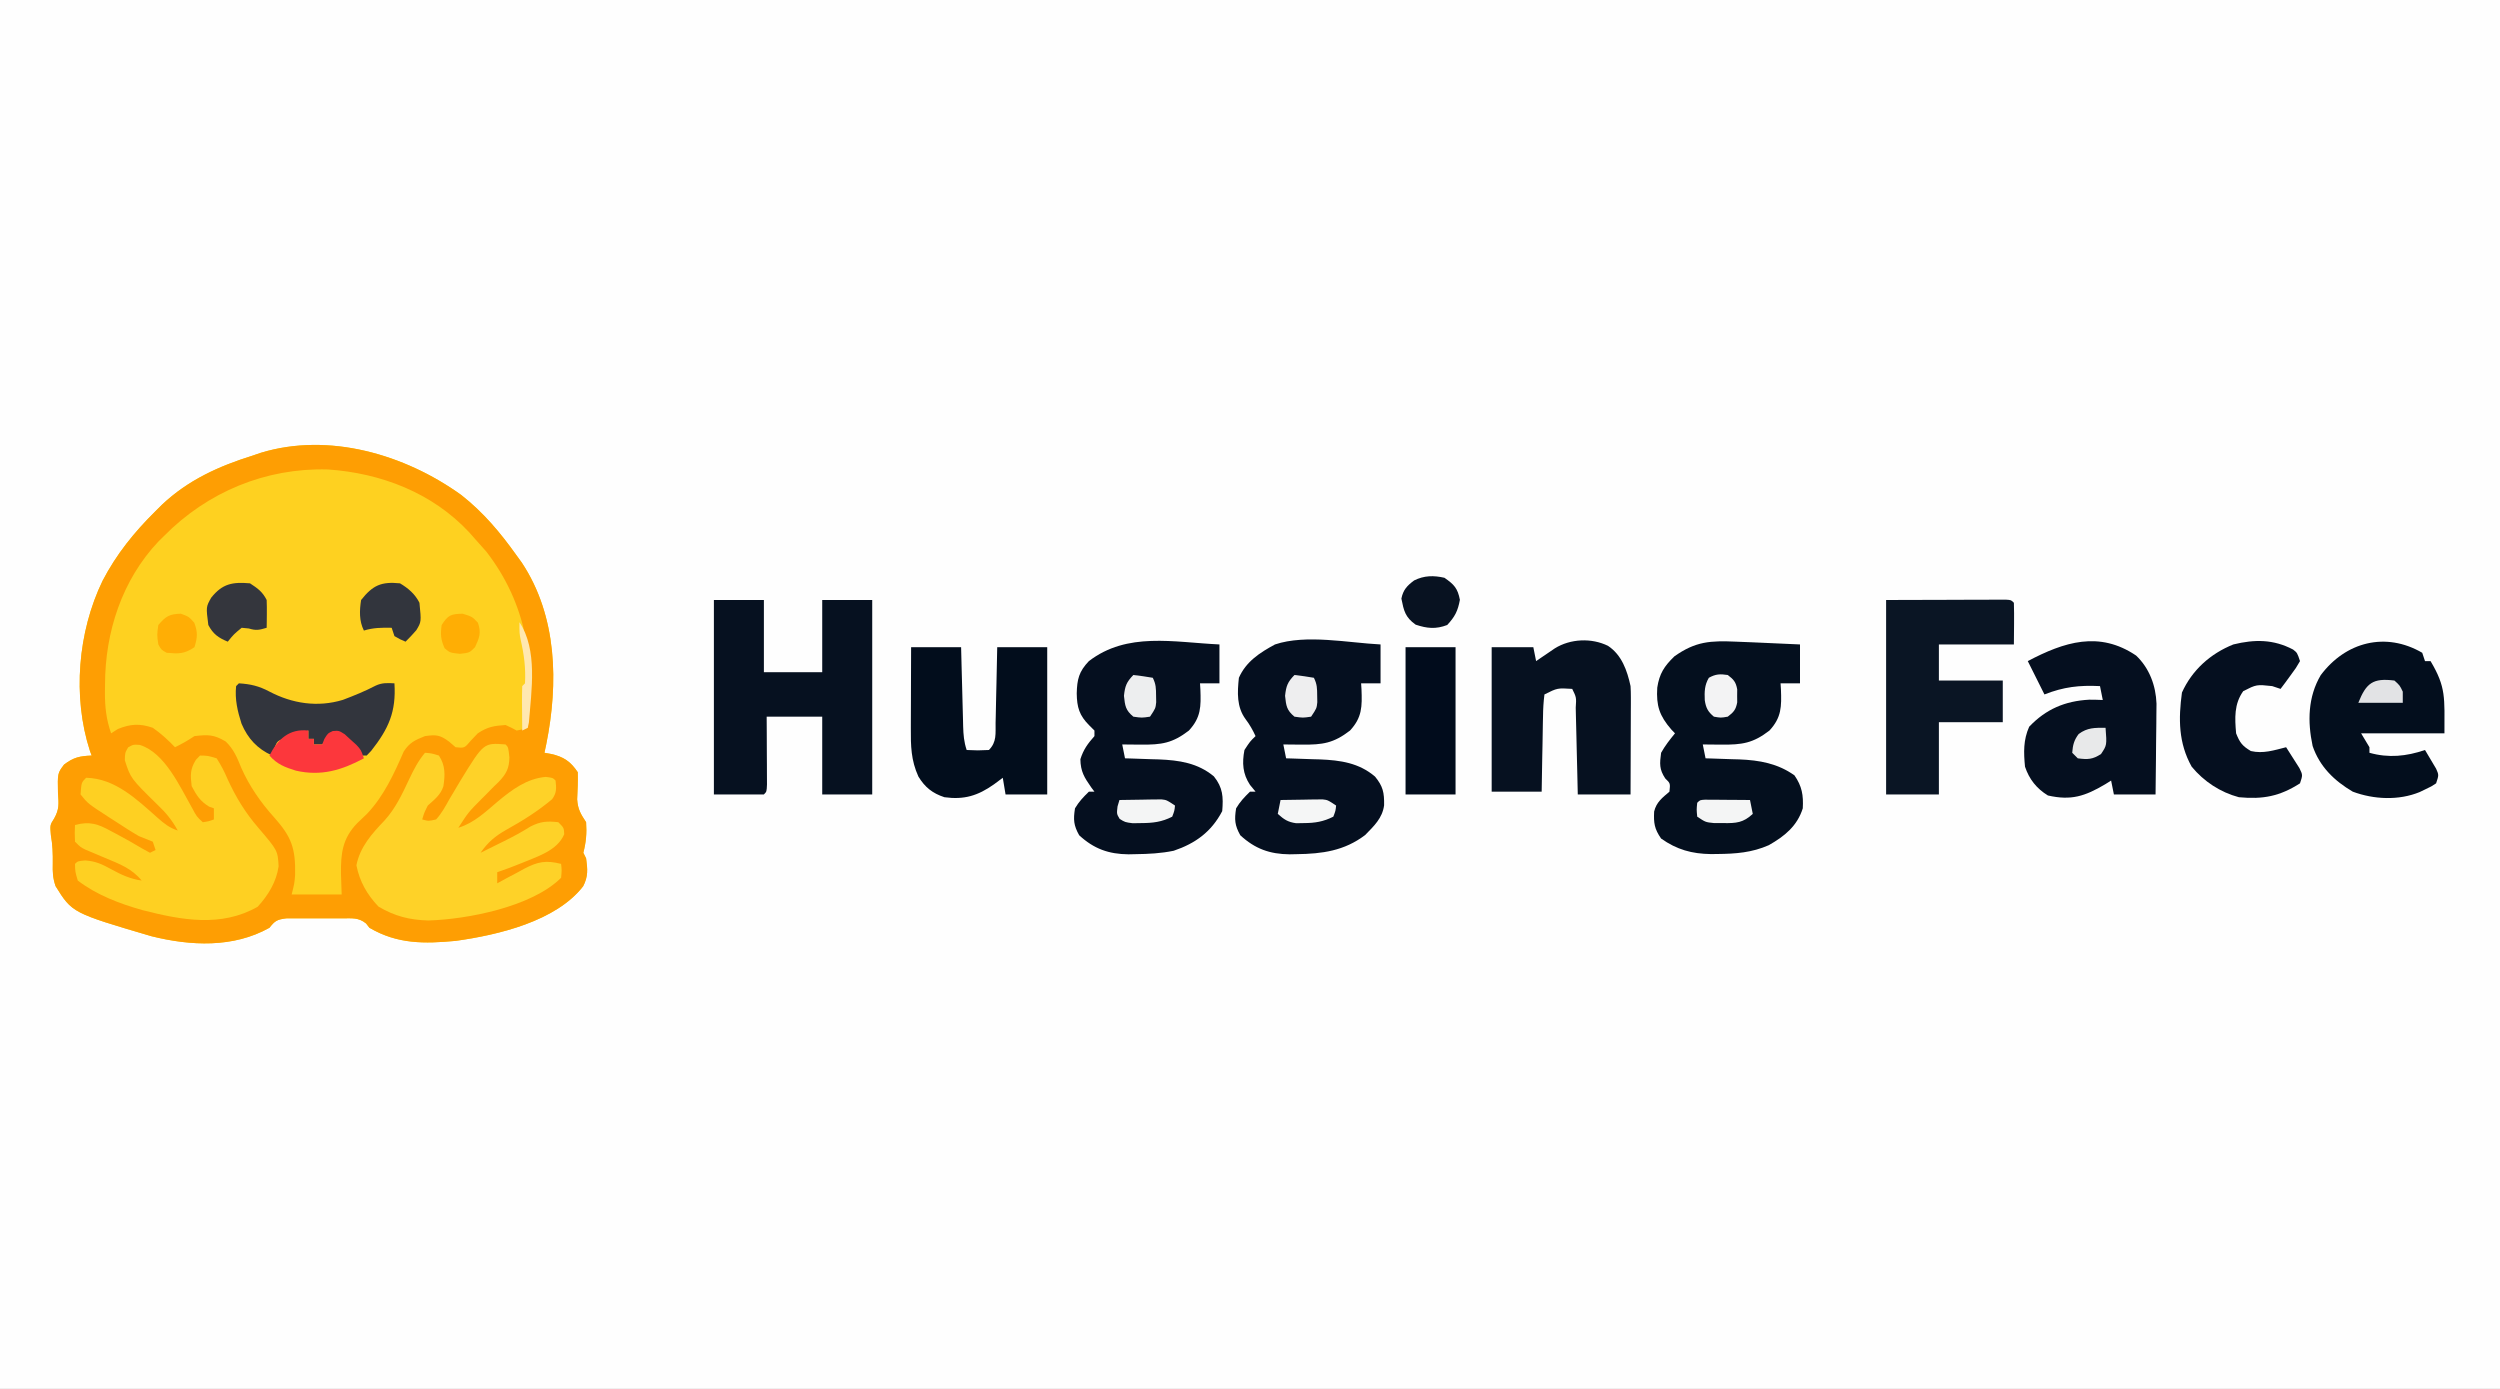 <?xml version="1.0" encoding="UTF-8"?>
<svg version="1.1" xmlns="http://www.w3.org/2000/svg" width="900" height="500">
<rect width="100%" height="100%" fill="#808080" stroke="none"/>
<path d="M0 0 C297 0 594 0 900 0 C900 165 900 330 900 500 C603 500 306 500 0 500 C0 335 0 170 0 0 Z " fill="#FEFEFE" transform="translate(0,0)"/>
<path d="M0 0 C8.021 6.306 14.08 13.546 19.969 21.82 C20.566 22.64 21.162 23.46 21.777 24.305 C34.605 43.63 35.041 67.768 30.625 89.734 C30.408 90.753 30.192 91.771 29.969 92.82 C30.738 92.957 31.508 93.094 32.301 93.234 C36.854 94.234 39.392 95.956 41.969 99.82 C42.068 103.096 41.9 106.321 41.746 109.594 C41.996 113.212 43.013 114.834 44.969 117.82 C45.246 121.767 44.953 125.022 43.969 128.82 C44.299 129.48 44.629 130.14 44.969 130.82 C45.511 134.749 45.743 137.33 43.898 140.879 C34.088 153.524 13.23 158.408 -1.941 160.531 C-13.192 161.584 -22.936 161.764 -33.031 155.82 C-33.436 155.305 -33.84 154.79 -34.257 154.259 C-36.975 152.056 -39.333 152.431 -42.781 152.422 C-43.436 152.419 -44.09 152.416 -44.765 152.413 C-46.146 152.411 -47.528 152.417 -48.91 152.429 C-51.024 152.445 -53.136 152.429 -55.25 152.41 C-56.594 152.412 -57.938 152.416 -59.281 152.422 C-60.503 152.425 -61.725 152.429 -62.984 152.432 C-66.301 152.855 -67.026 153.279 -69.031 155.82 C-82.023 163.118 -97.394 162.38 -111.492 158.863 C-140.046 150.448 -140.046 150.448 -146.031 140.82 C-147.048 137.77 -147.103 135.815 -147.031 132.633 C-146.98 129.129 -147.108 125.894 -147.719 122.445 C-148.031 118.82 -148.031 118.82 -146.543 116.496 C-144.653 113.152 -144.879 111.178 -145.156 107.383 C-145.311 100.186 -145.311 100.186 -142.969 97.07 C-139.553 94.454 -137.288 93.987 -133.031 93.82 C-133.236 93.27 -133.441 92.719 -133.652 92.152 C-139.988 72.6 -138.006 49.279 -129.097 30.893 C-124.092 21.295 -117.707 13.396 -110.031 5.82 C-109.28 5.07 -108.528 4.32 -107.754 3.547 C-98.311 -5.367 -87.31 -10.34 -75.031 -14.18 C-74.102 -14.501 -73.172 -14.822 -72.215 -15.152 C-47.613 -22.676 -20.229 -14.546 0 0 Z " fill="#FED120" transform="translate(166.031,178.18)"/>
<path d="M0 0 C8.021 6.306 14.08 13.546 19.969 21.82 C20.566 22.64 21.162 23.46 21.777 24.305 C34.605 43.63 35.041 67.768 30.625 89.734 C30.408 90.753 30.192 91.771 29.969 92.82 C30.738 92.957 31.508 93.094 32.301 93.234 C36.854 94.234 39.392 95.956 41.969 99.82 C42.068 103.096 41.9 106.321 41.746 109.594 C41.996 113.212 43.013 114.834 44.969 117.82 C45.246 121.767 44.953 125.022 43.969 128.82 C44.299 129.48 44.629 130.14 44.969 130.82 C45.511 134.749 45.743 137.33 43.898 140.879 C34.088 153.524 13.23 158.408 -1.941 160.531 C-13.192 161.584 -22.936 161.764 -33.031 155.82 C-33.436 155.305 -33.84 154.79 -34.257 154.259 C-36.975 152.056 -39.333 152.431 -42.781 152.422 C-43.436 152.419 -44.09 152.416 -44.765 152.413 C-46.146 152.411 -47.528 152.417 -48.91 152.429 C-51.024 152.445 -53.136 152.429 -55.25 152.41 C-56.594 152.412 -57.938 152.416 -59.281 152.422 C-60.503 152.425 -61.725 152.429 -62.984 152.432 C-66.301 152.855 -67.026 153.279 -69.031 155.82 C-82.023 163.118 -97.394 162.38 -111.492 158.863 C-140.046 150.448 -140.046 150.448 -146.031 140.82 C-147.048 137.77 -147.103 135.815 -147.031 132.633 C-146.98 129.129 -147.108 125.894 -147.719 122.445 C-148.031 118.82 -148.031 118.82 -146.543 116.496 C-144.653 113.152 -144.879 111.178 -145.156 107.383 C-145.311 100.186 -145.311 100.186 -142.969 97.07 C-139.553 94.454 -137.288 93.987 -133.031 93.82 C-133.236 93.27 -133.441 92.719 -133.652 92.152 C-139.988 72.6 -138.006 49.279 -129.097 30.893 C-124.092 21.295 -117.707 13.396 -110.031 5.82 C-109.28 5.07 -108.528 4.32 -107.754 3.547 C-98.311 -5.367 -87.31 -10.34 -75.031 -14.18 C-74.102 -14.501 -73.172 -14.822 -72.215 -15.152 C-47.613 -22.676 -20.229 -14.546 0 0 Z M-107.031 14.82 C-107.654 15.433 -108.276 16.045 -108.918 16.676 C-122.113 30.582 -128.206 49.422 -128.219 68.258 C-128.231 69.174 -128.243 70.09 -128.256 71.033 C-128.267 76.367 -127.786 80.777 -126.031 85.82 C-125.227 85.305 -124.422 84.789 -123.594 84.258 C-119.017 82.411 -115.719 82.221 -111.031 83.82 C-108.063 85.883 -105.529 88.214 -103.031 90.82 C-100.538 89.616 -98.35 88.366 -96.031 86.82 C-91.128 86.258 -89.053 86.211 -84.781 88.758 C-81.889 91.526 -80.625 94.626 -79.148 98.293 C-76.255 104.838 -72.122 110.769 -67.344 116.07 C-61.097 123.062 -59.578 127.224 -59.793 136.832 C-60.031 139.82 -60.031 139.82 -61.031 143.82 C-55.091 143.82 -49.151 143.82 -43.031 143.82 C-43.114 141.345 -43.196 138.87 -43.281 136.32 C-43.356 128.969 -42.731 123.667 -37.453 118.18 C-36.272 117.041 -35.084 115.908 -33.891 114.781 C-27.875 108.437 -24.12 100.29 -20.684 92.352 C-18.58 89.128 -16.574 88.214 -13.031 86.82 C-9.015 86.247 -7.632 86.373 -4.344 88.82 C-3.581 89.48 -2.817 90.14 -2.031 90.82 C1.181 91.165 1.181 91.165 3.469 88.445 C4.294 87.579 5.119 86.713 5.969 85.82 C9.48 83.48 11.788 83.114 15.969 82.82 C18.156 83.82 18.156 83.82 19.969 84.82 C22.059 84.419 22.059 84.419 23.969 83.82 C26.637 60.473 23.706 39.363 9.031 20.383 C7.7 18.842 6.346 17.321 4.969 15.82 C4.293 15.053 3.618 14.286 2.922 13.496 C-10.375 -0.795 -28.869 -7.866 -48.031 -9.18 C-70.421 -9.793 -91.371 -1.066 -107.031 14.82 Z " fill="#FE9E03" transform="translate(166.031,178.18)"/>
<path d="M0 0 C1.964 0.078 3.927 0.156 5.891 0.234 C11.595 0.469 17.297 0.729 23 1 C23 5.62 23 10.24 23 15 C20.69 15 18.38 15 16 15 C16.046 15.724 16.093 16.449 16.141 17.195 C16.37 23.339 16.38 27.274 12 32 C6.065 36.575 2.135 37.131 -5.25 37.062 C-6.513 37.053 -7.777 37.044 -9.078 37.035 C-10.042 37.024 -11.007 37.012 -12 37 C-11.67 38.65 -11.34 40.3 -11 42 C-10.441 42.015 -9.883 42.029 -9.307 42.044 C-6.725 42.12 -4.144 42.216 -1.562 42.312 C-0.245 42.346 -0.245 42.346 1.1 42.381 C8.425 42.678 14.934 43.829 21 48.125 C23.713 52.024 24.267 55.291 24 60 C21.998 66.381 17.419 70.063 11.766 73.266 C5.689 75.945 -0.14 76.378 -6.688 76.438 C-7.483 76.448 -8.279 76.458 -9.099 76.468 C-15.917 76.368 -21.348 74.878 -27 70.875 C-29.409 67.413 -29.714 65.294 -29.508 61.148 C-28.715 57.795 -26.557 56.173 -24 54 C-23.675 50.995 -23.675 50.995 -25.5 49.25 C-27.699 45.951 -27.528 43.898 -27 40 C-25.544 37.401 -23.897 35.324 -22 33 C-22.433 32.55 -22.866 32.1 -23.312 31.637 C-27.6 26.684 -28.794 23.092 -28.387 16.547 C-27.619 11.491 -25.871 8.851 -22.25 5.312 C-14.58 -0.145 -9.216 -0.401 0 0 Z " fill="#040F1E" transform="translate(625,231)"/>
<path d="M0 0 C0 4.62 0 9.24 0 14 C-2.31 14 -4.62 14 -7 14 C-6.954 14.724 -6.907 15.449 -6.859 16.195 C-6.63 22.339 -6.62 26.274 -11 31 C-16.935 35.575 -20.865 36.131 -28.25 36.062 C-29.513 36.053 -30.777 36.044 -32.078 36.035 C-33.042 36.024 -34.007 36.012 -35 36 C-34.67 37.65 -34.34 39.3 -34 41 C-33.441 41.015 -32.883 41.029 -32.307 41.044 C-29.725 41.12 -27.144 41.216 -24.562 41.312 C-23.245 41.346 -23.245 41.346 -21.9 41.381 C-14.496 41.681 -7.812 42.657 -2 47.5 C1.247 51.558 1.431 54.913 1 60 C-2.868 67.438 -8.671 71.643 -16.465 74.27 C-21.063 75.22 -25.501 75.439 -30.188 75.5 C-31.031 75.518 -31.874 75.537 -32.743 75.556 C-39.891 75.485 -45.226 73.566 -50.5 68.688 C-52.502 65.101 -52.64 63.054 -52 59 C-50.551 56.563 -49.066 55.016 -47 53 C-46.34 53 -45.68 53 -45 53 C-45.373 52.504 -45.745 52.007 -46.129 51.496 C-48.642 47.887 -49.986 45.804 -50.062 41.312 C-48.926 37.768 -47.447 35.763 -45 33 C-45 32.34 -45 31.68 -45 31 C-45.619 30.381 -46.237 29.762 -46.875 29.125 C-50.447 25.553 -51.305 22.642 -51.375 17.625 C-51.247 12.555 -50.602 9.778 -47 6 C-33.165 -4.588 -16.555 -0.786 0 0 Z " fill="#050F1F" transform="translate(439,232)"/>
<path d="M0 0 C0 4.62 0 9.24 0 14 C-2.31 14 -4.62 14 -7 14 C-6.954 14.724 -6.907 15.449 -6.859 16.195 C-6.63 22.339 -6.62 26.274 -11 31 C-16.935 35.575 -20.865 36.131 -28.25 36.062 C-29.513 36.053 -30.777 36.044 -32.078 36.035 C-33.042 36.024 -34.007 36.012 -35 36 C-34.67 37.65 -34.34 39.3 -34 41 C-33.441 41.015 -32.883 41.029 -32.307 41.044 C-29.725 41.12 -27.144 41.216 -24.562 41.312 C-23.245 41.346 -23.245 41.346 -21.9 41.381 C-14.479 41.682 -7.772 42.633 -2 47.562 C0.889 51.083 1.352 53.314 1.277 57.91 C0.659 62.569 -2.408 65.393 -5.562 68.625 C-13.049 74.309 -21.034 75.382 -30.188 75.5 C-31.031 75.518 -31.874 75.537 -32.743 75.556 C-39.891 75.485 -45.226 73.566 -50.5 68.688 C-52.502 65.101 -52.64 63.054 -52 59 C-50.551 56.563 -49.066 55.016 -47 53 C-46.34 53 -45.68 53 -45 53 C-45.66 52.196 -46.32 51.391 -47 50.562 C-49.647 46.572 -49.889 42.651 -49 38 C-47 34.938 -47 34.938 -45 33 C-46.029 30.783 -47.082 28.891 -48.562 26.938 C-51.848 22.509 -51.561 17.273 -51 12 C-48.419 6.164 -43.484 2.964 -38 0 C-26.778 -3.748 -11.665 -0.581 0 0 Z " fill="#050F1F" transform="translate(497,232)"/>
<path d="M0 0 C5.94 0 11.88 0 18 0 C18 8.58 18 17.16 18 26 C24.93 26 31.86 26 39 26 C39 17.42 39 8.84 39 0 C44.94 0 50.88 0 57 0 C57 23.1 57 46.2 57 70 C51.06 70 45.12 70 39 70 C39 60.76 39 51.52 39 42 C32.4 42 25.8 42 19 42 C19.012 43.937 19.023 45.875 19.035 47.871 C19.045 50.393 19.054 52.915 19.062 55.438 C19.071 56.717 19.079 57.996 19.088 59.314 C19.093 61.137 19.093 61.137 19.098 62.996 C19.106 64.685 19.106 64.685 19.114 66.408 C19 69 19 69 18 70 C12.06 70 6.12 70 0 70 C0 46.9 0 23.8 0 0 Z " fill="#061120" transform="translate(257,216)"/>
<path d="M0 0 C1 1 1 1 1.383 4.684 C1.328 8.649 0.209 10.713 -2.608 13.616 C-3.109 14.093 -3.609 14.571 -4.125 15.062 C-5.136 16.092 -6.147 17.122 -7.156 18.152 C-7.891 18.883 -7.891 18.883 -8.641 19.628 C-13.379 24.406 -13.379 24.406 -17 30 C-11.275 28.227 -7.279 24.319 -2.791 20.52 C2.383 16.242 7.602 12.309 14.438 11.688 C17 12 17 12 18 13 C18.3 15.784 18.44 17.387 16.777 19.703 C11.63 24.03 6.151 27.464 0.281 30.716 C-3.707 32.98 -6.329 35.155 -9 39 C-6.811 37.919 -4.624 36.836 -2.438 35.75 C-1.793 35.432 -1.148 35.113 -0.484 34.785 C2.753 33.173 5.889 31.508 8.938 29.562 C12.575 27.707 14.968 27.526 19 28 C21 30 21 30 21.125 32.312 C18.616 38.307 11.324 40.37 5.688 42.75 C2.806 43.916 -0.051 45.017 -3 46 C-3 47.32 -3 48.64 -3 50 C-1.389 49.116 -1.389 49.116 0.254 48.215 C1.69 47.455 3.126 46.696 4.562 45.938 C5.267 45.548 5.971 45.158 6.697 44.756 C11.662 42.17 14.544 41.631 20 43 C20.246 45.316 20.246 45.316 20 48 C9.537 58.463 -13.852 62.987 -27.812 63.375 C-34.58 63.194 -39.934 61.812 -45.75 58.375 C-49.862 54.035 -52.532 49.383 -53.688 43.5 C-52.394 36.914 -48.176 32.187 -43.625 27.438 C-39.62 23.05 -37.264 17.961 -34.752 12.635 C-33.101 9.135 -31.502 5.996 -29 3 C-26.625 3.188 -26.625 3.188 -24 4 C-21.624 7.564 -21.754 10.992 -22.383 15.082 C-23.379 18.179 -25.632 19.863 -28 22 C-29.319 24.665 -29.319 24.665 -30 27 C-27.71 27.624 -27.71 27.624 -25 27 C-22.967 24.774 -21.593 22.183 -20.125 19.562 C-19.255 18.09 -18.381 16.62 -17.504 15.152 C-17.08 14.438 -16.656 13.724 -16.219 12.988 C-7.872 -0.621 -7.872 -0.621 0 0 Z " fill="#FED228" transform="translate(182,268)"/>
<path d="M0 0 C8.992 2.798 14.381 14.95 18.801 22.699 C20.461 25.802 20.461 25.802 22.648 27.824 C24.757 27.506 24.757 27.506 26.648 26.824 C26.648 25.504 26.648 24.184 26.648 22.824 C25.782 22.515 25.782 22.515 24.898 22.199 C21.692 20.24 20.396 18.133 18.648 14.824 C18.175 10.9 18.063 8.776 20.148 5.387 C20.643 4.871 21.138 4.355 21.648 3.824 C24.402 3.855 24.402 3.855 27.648 4.824 C29.273 7.376 30.424 9.575 31.586 12.324 C34.601 18.891 37.914 24.326 42.648 29.824 C49.625 38.01 49.625 38.01 49.949 43.676 C49.163 49.292 46.189 54.155 42.398 58.262 C29.223 65.748 15.016 63.064 0.988 59.483 C-7.271 57.156 -15.487 54.054 -22.352 48.824 C-23.289 45.637 -23.289 45.637 -23.352 42.824 C-22.352 41.824 -22.352 41.824 -19.668 41.578 C-15.848 41.862 -13.633 42.928 -10.289 44.762 C-6.604 46.768 -3.52 48.22 0.648 48.824 C-2.94 44.451 -7.39 42.813 -12.477 40.699 C-14.106 40.013 -15.734 39.323 -17.359 38.629 C-18.078 38.33 -18.796 38.03 -19.536 37.722 C-21.352 36.824 -21.352 36.824 -23.352 34.824 C-23.477 31.699 -23.477 31.699 -23.352 28.824 C-18.092 27.391 -15.015 28.466 -10.414 31.012 C-9.493 31.495 -9.493 31.495 -8.554 31.988 C-5.352 33.682 -2.213 35.471 0.898 37.324 C1.806 37.819 2.713 38.314 3.648 38.824 C4.638 38.329 4.638 38.329 5.648 37.824 C5.318 36.834 4.988 35.844 4.648 34.824 C2.993 34.129 1.323 33.471 -0.352 32.824 C-3.273 31.136 -6.089 29.292 -8.914 27.449 C-9.669 26.967 -10.424 26.485 -11.201 25.988 C-18.692 21.131 -18.692 21.131 -21.352 17.824 C-21.052 13.524 -21.052 13.524 -19.352 11.824 C-8.934 12.046 -1.149 19.557 6.27 26.128 C8.732 28.296 10.499 29.774 13.648 30.824 C11.608 27.125 9.401 24.407 6.336 21.512 C-3.325 12.024 -3.325 12.024 -5.414 5.512 C-5.352 2.824 -5.352 2.824 -4.227 0.887 C-2.352 -0.176 -2.352 -0.176 0 0 Z " fill="#FED022" transform="translate(50.352,268.176)"/>
<path d="M0 0 C11.107 -0.031 11.107 -0.031 22.438 -0.062 C24.778 -0.072 27.118 -0.081 29.529 -0.09 C31.372 -0.093 33.215 -0.096 35.059 -0.098 C36.508 -0.105 36.508 -0.105 37.987 -0.113 C38.901 -0.113 39.814 -0.113 40.756 -0.114 C41.951 -0.117 41.951 -0.117 43.171 -0.12 C45 0 45 0 46 1 C46.073 3.533 46.092 6.031 46.062 8.562 C46.042 11.017 46.021 13.471 46 16 C37.09 16 28.18 16 19 16 C19 20.29 19 24.58 19 29 C26.59 29 34.18 29 42 29 C42 33.95 42 38.9 42 44 C34.41 44 26.82 44 19 44 C19 52.58 19 61.16 19 70 C12.73 70 6.46 70 0 70 C0 46.9 0 23.8 0 0 Z " fill="#0A1524" transform="translate(679,216)"/>
<path d="M0 0 C4.764 4.519 7.104 10.797 7.341 17.305 C7.34 18.828 7.324 20.352 7.293 21.875 C7.289 22.685 7.284 23.495 7.28 24.329 C7.263 26.887 7.226 29.443 7.188 32 C7.172 33.746 7.159 35.492 7.146 37.238 C7.114 41.492 7.062 45.746 7 50 C2.05 50 -2.9 50 -8 50 C-8.495 47.525 -8.495 47.525 -9 45 C-9.69 45.433 -10.379 45.866 -11.09 46.312 C-18.446 50.672 -23.408 52.271 -31.75 50.375 C-35.8 47.9 -38.488 44.536 -40 40 C-40.494 34.84 -40.625 30.407 -38.5 25.625 C-32.467 19.291 -25.59 16.351 -16.875 15.887 C-15.25 15.877 -13.624 15.931 -12 16 C-12.495 13.525 -12.495 13.525 -13 11 C-20.411 10.626 -26.079 11.277 -33 14 C-34.98 10.04 -36.96 6.08 -39 2 C-25.914 -4.906 -13.302 -8.984 0 0 Z " fill="#050F1F" transform="translate(769,236)"/>
<path d="M0 0 C4.957 3.274 6.91 8.901 8.125 14.5 C8.207 15.843 8.243 17.189 8.239 18.534 C8.238 19.315 8.238 20.095 8.238 20.899 C8.233 21.732 8.228 22.564 8.223 23.422 C8.221 24.282 8.22 25.142 8.218 26.028 C8.213 28.769 8.2 31.509 8.188 34.25 C8.182 36.111 8.178 37.971 8.174 39.832 C8.164 44.388 8.144 48.944 8.125 53.5 C1.855 53.5 -4.415 53.5 -10.875 53.5 C-10.936 50.841 -10.996 48.181 -11.059 45.441 C-11.12 42.877 -11.184 40.312 -11.247 37.747 C-11.291 35.959 -11.332 34.171 -11.372 32.384 C-11.43 29.819 -11.494 27.255 -11.559 24.691 C-11.575 23.887 -11.592 23.083 -11.609 22.255 C-11.367 18.573 -11.367 18.573 -12.875 15.5 C-18.202 15.161 -18.202 15.161 -22.875 17.5 C-23.213 20.188 -23.364 22.657 -23.387 25.352 C-23.405 26.126 -23.423 26.9 -23.441 27.697 C-23.495 30.173 -23.529 32.649 -23.562 35.125 C-23.596 36.802 -23.63 38.479 -23.666 40.156 C-23.754 44.271 -23.814 48.385 -23.875 52.5 C-29.815 52.5 -35.755 52.5 -41.875 52.5 C-41.875 35.34 -41.875 18.18 -41.875 0.5 C-36.925 0.5 -31.975 0.5 -26.875 0.5 C-26.545 2.15 -26.215 3.8 -25.875 5.5 C-25.26 5.078 -24.645 4.657 -24.012 4.223 C-23.203 3.675 -22.395 3.127 -21.562 2.562 C-20.762 2.017 -19.961 1.472 -19.137 0.91 C-13.551 -2.573 -5.943 -2.92 0 0 Z " fill="#061120" transform="translate(578.875,232.5)"/>
<path d="M0 0 C5.94 0 11.88 0 18 0 C18.061 2.42 18.121 4.839 18.184 7.332 C18.245 9.675 18.309 12.018 18.372 14.362 C18.416 15.99 18.457 17.619 18.497 19.247 C18.555 21.588 18.619 23.929 18.684 26.27 C18.7 26.998 18.717 27.726 18.734 28.476 C18.825 31.562 19.017 34.052 20 37 C24.01 37.179 24.01 37.179 28 37 C30.905 34.095 30.354 31.046 30.414 27.148 C30.433 26.374 30.453 25.6 30.473 24.803 C30.533 22.327 30.579 19.851 30.625 17.375 C30.663 15.698 30.702 14.021 30.742 12.344 C30.84 8.229 30.919 4.115 31 0 C36.94 0 42.88 0 49 0 C49 17.49 49 34.98 49 53 C44.05 53 39.1 53 34 53 C33.505 50.03 33.505 50.03 33 47 C31.948 47.784 30.896 48.568 29.812 49.375 C24.006 53.466 19.118 54.965 12 54 C7.693 52.592 4.978 50.425 2.625 46.562 C-0.047 40.705 -0.138 35.524 -0.098 29.199 C-0.096 28.363 -0.095 27.526 -0.093 26.665 C-0.088 24.006 -0.075 21.347 -0.062 18.688 C-0.057 16.88 -0.053 15.072 -0.049 13.264 C-0.039 8.842 -0.019 4.421 0 0 Z " fill="#020D1C" transform="translate(328,233)"/>
<path d="M0 0 C0.495 1.485 0.495 1.485 1 3 C1.66 3 2.32 3 3 3 C8.651 12.48 8 16.215 8 29 C-1.9 29 -11.8 29 -22 29 C-20.515 31.475 -20.515 31.475 -19 34 C-19 34.66 -19 35.32 -19 36 C-12.101 37.947 -5.709 37.284 1 35 C1.866 36.43 2.718 37.869 3.562 39.312 C4.038 40.113 4.514 40.914 5.004 41.738 C6 44 6 44 5 47 C3.293 48.133 3.293 48.133 1.188 49.125 C0.5 49.458 -0.187 49.79 -0.895 50.133 C-8.427 53.235 -17.416 52.837 -25 50 C-31.648 46.099 -36.918 41 -39.453 33.562 C-41.326 24.788 -41.16 15.918 -36.555 8.086 C-27.583 -3.952 -13.137 -7.657 0 0 Z " fill="#030E1D" transform="translate(872,235)"/>
<path d="M0 0 C1.496 1.168 1.496 1.168 2.496 4.168 C1.062 6.648 1.062 6.648 -0.941 9.355 C-1.6 10.257 -2.259 11.158 -2.938 12.086 C-3.454 12.773 -3.971 13.46 -4.504 14.168 C-5.494 13.838 -6.484 13.508 -7.504 13.168 C-13.142 12.554 -13.142 12.554 -17.941 14.98 C-21.255 19.62 -20.986 24.684 -20.504 30.168 C-19.173 33.531 -18.277 34.708 -15.191 36.543 C-10.734 37.58 -6.841 36.259 -2.504 35.168 C-1.471 36.764 -0.453 38.37 0.559 39.98 C1.127 40.874 1.696 41.767 2.281 42.688 C3.496 45.168 3.496 45.168 2.496 48.168 C-4.782 52.837 -10.836 53.992 -19.504 53.168 C-26.185 51.391 -32.116 47.497 -36.504 42.168 C-41.278 33.641 -41.286 24.937 -40.004 15.48 C-36.322 7.349 -29.748 1.483 -21.504 -1.832 C-13.827 -3.715 -7.061 -3.708 0 0 Z " fill="#050F1F" transform="translate(825.504,233.832)"/>
<path d="M0 0 C5.94 0 11.88 0 18 0 C18 17.49 18 34.98 18 53 C12.06 53 6.12 53 0 53 C0 35.51 0 18.02 0 0 Z " fill="#010C1C" transform="translate(506,233)"/>
<path d="M0 0 C4.19 0.257 7.227 0.972 10.938 2.938 C19.23 7.306 28.373 8.712 37.453 5.949 C41.467 4.424 45.401 2.838 49.207 0.844 C51.541 -0.254 53.455 -0.141 56 0 C56.642 10.276 53.934 16.276 47.621 24.312 C47.086 24.869 46.551 25.426 46 26 C45.34 26 44.68 26 44 26 C42.668 24.504 42.668 24.504 41.188 22.562 C39.09 20.006 38.344 19.112 35.125 18.062 C34.424 18.042 33.722 18.021 33 18 C32.567 18.66 32.134 19.32 31.688 20 C31.131 20.66 30.574 21.32 30 22 C29.01 22 28.02 22 27 22 C27 21.34 27 20.68 27 20 C26.34 20 25.68 20 25 20 C25 19.01 25 18.02 25 17 C22.995 17.653 20.996 18.322 19 19 C18.093 19.268 17.185 19.536 16.25 19.812 C13.757 20.849 13.757 20.849 12.688 23.625 C12.461 24.409 12.234 25.192 12 26 C6.685 23.612 3.235 19.905 0.949 14.527 C-0.493 9.994 -1.492 5.793 -1 1 C-0.67 0.67 -0.34 0.34 0 0 Z " fill="#32353D" transform="translate(86,246)"/>
<path d="M0 0 C0 0.99 0 1.98 0 3 C0.66 3 1.32 3 2 3 C2 3.66 2 4.32 2 5 C2.99 5 3.98 5 5 5 C5.247 4.361 5.495 3.721 5.75 3.062 C7 1 7 1 8.816 0.168 C11 0 11 0 13.105 1.328 C13.793 1.962 14.48 2.597 15.188 3.25 C16.23 4.186 16.23 4.186 17.293 5.141 C19 7 19 7 20 10 C11.989 14.274 4.635 16.518 -4.477 14.434 C-8.47 13.191 -11.173 12.174 -14 9 C-11.075 3.149 -6.839 -0.805 0 0 Z " fill="#FC373C" transform="translate(111,263)"/>
<path d="M0 0 C2.753 1.796 4.526 3.053 6 6 C6.07 7.707 6.084 9.417 6.062 11.125 C6.053 12.035 6.044 12.945 6.035 13.883 C6.024 14.581 6.012 15.28 6 16 C3.354 16.783 2.269 17.083 -0.438 16.25 C-1.283 16.168 -2.129 16.085 -3 16 C-5.834 18.333 -5.834 18.333 -8 21 C-11.382 19.6 -13.279 18.269 -15 15 C-15.839 8.495 -15.839 8.495 -13.98 5.184 C-9.926 0.1 -6.301 -0.543 0 0 Z " fill="#34363D" transform="translate(90,210)"/>
<path d="M0 0 C2.977 1.773 5.428 3.856 7 7 C7.686 13.859 7.686 13.859 5.883 16.859 C4.663 18.306 3.338 19.662 2 21 C0.062 20.188 0.062 20.188 -2 19 C-2.33 18.01 -2.66 17.02 -3 16 C-6.522 15.92 -9.62 15.96 -13 17 C-14.736 13.527 -14.602 9.788 -14 6 C-9.785 0.676 -6.741 -0.674 0 0 Z " fill="#32353D" transform="translate(144,210)"/>
<path d="M0 0 C3.474 2.411 4.765 3.773 5.562 7.938 C4.827 11.944 3.785 14.006 1 17 C-3.107 18.573 -6.247 18.251 -10.375 16.875 C-14.14 14.186 -14.624 11.881 -15.5 7.5 C-14.871 4.357 -13.46 2.858 -10.914 0.957 C-7.316 -0.842 -3.881 -0.885 0 0 Z " fill="#081221" transform="translate(520,208)"/>
<path d="M0 0 C2.875 1.062 2.875 1.062 4.812 3.25 C6.116 6.701 5.965 8.56 4.875 12.062 C1.18 14.526 -0.758 14.452 -5.125 14.062 C-7.062 13 -7.062 13 -8.125 11.062 C-8.625 7.625 -8.625 7.625 -8.125 4.062 C-5.468 0.937 -4.118 0.082 0 0 Z " fill="#FFAE05" transform="translate(65.125,220.938)"/>
<path d="M0 0 C3.438 1.062 3.438 1.062 5.5 3.25 C6.724 6.923 6.051 8.605 4.438 12.062 C2.438 14.062 2.438 14.062 -1 14.438 C-4.562 14.062 -4.562 14.062 -6.5 12.438 C-7.878 9.357 -8.05 7.405 -7.562 4.062 C-5.284 0.508 -4.254 0.075 0 0 Z " fill="#FFAE04" transform="translate(166.562,220.938)"/>
<path d="M0 0 C0.749 0.005 1.498 0.01 2.269 0.016 C3.078 0.019 3.887 0.022 4.72 0.026 C5.571 0.034 6.421 0.042 7.297 0.051 C8.151 0.056 9.005 0.06 9.885 0.065 C12.001 0.077 14.118 0.094 16.234 0.114 C16.564 1.764 16.894 3.414 17.234 5.114 C13.798 8.313 11.29 8.494 6.672 8.426 C4.968 8.42 4.968 8.42 3.23 8.414 C0.234 8.114 0.234 8.114 -2.766 6.114 C-3.016 3.551 -3.016 3.551 -2.766 1.114 C-1.766 0.114 -1.766 0.114 0 0 Z " fill="#F4F5F5" transform="translate(613.766,287.886)"/>
<path d="M0 0 C2.771 -0.054 5.541 -0.094 8.312 -0.125 C9.098 -0.142 9.884 -0.159 10.693 -0.176 C11.451 -0.182 12.208 -0.189 12.988 -0.195 C13.685 -0.206 14.381 -0.216 15.099 -0.227 C17 0 17 0 20 2 C19.812 3.875 19.812 3.875 19 6 C15.259 7.921 12.047 8.297 7.875 8.312 C6.841 8.329 5.807 8.346 4.742 8.363 C2 8 2 8 0.07 6.793 C-1 5 -1 5 -0.688 2.312 C-0.461 1.549 -0.234 0.786 0 0 Z " fill="#F4F5F5" transform="translate(403,288)"/>
<path d="M0 0 C2.771 -0.054 5.541 -0.094 8.312 -0.125 C9.098 -0.142 9.884 -0.159 10.693 -0.176 C11.451 -0.182 12.208 -0.189 12.988 -0.195 C13.685 -0.206 14.381 -0.216 15.099 -0.227 C17 0 17 0 20 2 C19.812 3.875 19.812 3.875 19 6 C15.431 7.803 12.411 8.296 8.438 8.312 C7.043 8.338 7.043 8.338 5.621 8.363 C2.606 7.945 1.245 7.002 -1 5 C-0.67 3.35 -0.34 1.7 0 0 Z " fill="#F5F6F6" transform="translate(461,288)"/>
<path d="M0 0 C2.343 0.256 4.678 0.593 7 1 C8.17 3.34 8.166 4.834 8.188 7.438 C8.202 8.22 8.216 9.002 8.23 9.809 C8 12 8 12 6 15 C3.062 15.438 3.062 15.438 0 15 C-2.809 12.659 -2.984 11.146 -3.375 7.5 C-2.99 3.907 -2.456 2.559 0 0 Z " fill="#EDEEEF" transform="translate(408,243)"/>
<path d="M0 0 C2.125 1.617 2.908 2.505 3.398 5.156 C3.391 5.93 3.383 6.703 3.375 7.5 C3.383 8.273 3.39 9.047 3.398 9.844 C2.908 12.496 2.123 13.38 0 15 C-2.5 15.438 -2.5 15.438 -5 15 C-7.159 13.213 -7.878 11.828 -8.285 9.059 C-8.413 6.029 -8.382 3.643 -6.812 1 C-4.335 -0.367 -2.788 -0.418 0 0 Z " fill="#F3F3F4" transform="translate(622,243)"/>
<path d="M0 0 C2.343 0.256 4.678 0.593 7 1 C8.17 3.34 8.166 4.834 8.188 7.438 C8.202 8.22 8.216 9.002 8.23 9.809 C8 12 8 12 6 15 C3.062 15.438 3.062 15.438 0 15 C-2.809 12.659 -2.984 11.146 -3.375 7.5 C-2.99 3.907 -2.456 2.559 0 0 Z " fill="#EEEEEF" transform="translate(466,243)"/>
<path d="M0 0 C1.938 1.75 1.938 1.75 3 4 C3 5.32 3 6.64 3 8 C-2.28 8 -7.56 8 -13 8 C-10.16 0.9 -7.781 -0.99 0 0 Z " fill="#E2E3E5" transform="translate(862,245)"/>
<path d="M0 0 C0.483 6.276 0.483 6.276 -1.625 9.438 C-4.65 11.428 -6.444 11.464 -10 11 C-10.66 10.34 -11.32 9.68 -12 9 C-11.786 6.215 -11.372 4.496 -9.688 2.25 C-6.517 -0.098 -3.919 0 0 0 Z " fill="#E8E9EA" transform="translate(758,262)"/>
<path d="M0 0 C6.637 9.955 4.307 24.667 3.414 35.988 C3.277 36.652 3.141 37.316 3 38 C2.01 38.495 2.01 38.495 1 39 C0.973 36.354 0.953 33.708 0.938 31.062 C0.929 30.308 0.921 29.553 0.912 28.775 C0.903 26.85 0.948 24.925 1 23 C1.33 22.67 1.66 22.34 2 22 C2.3 16.492 1.668 11.665 0.438 6.297 C0 4 0 4 0 0 Z " fill="#FFE8B0" transform="translate(187,224)"/>
</svg>
